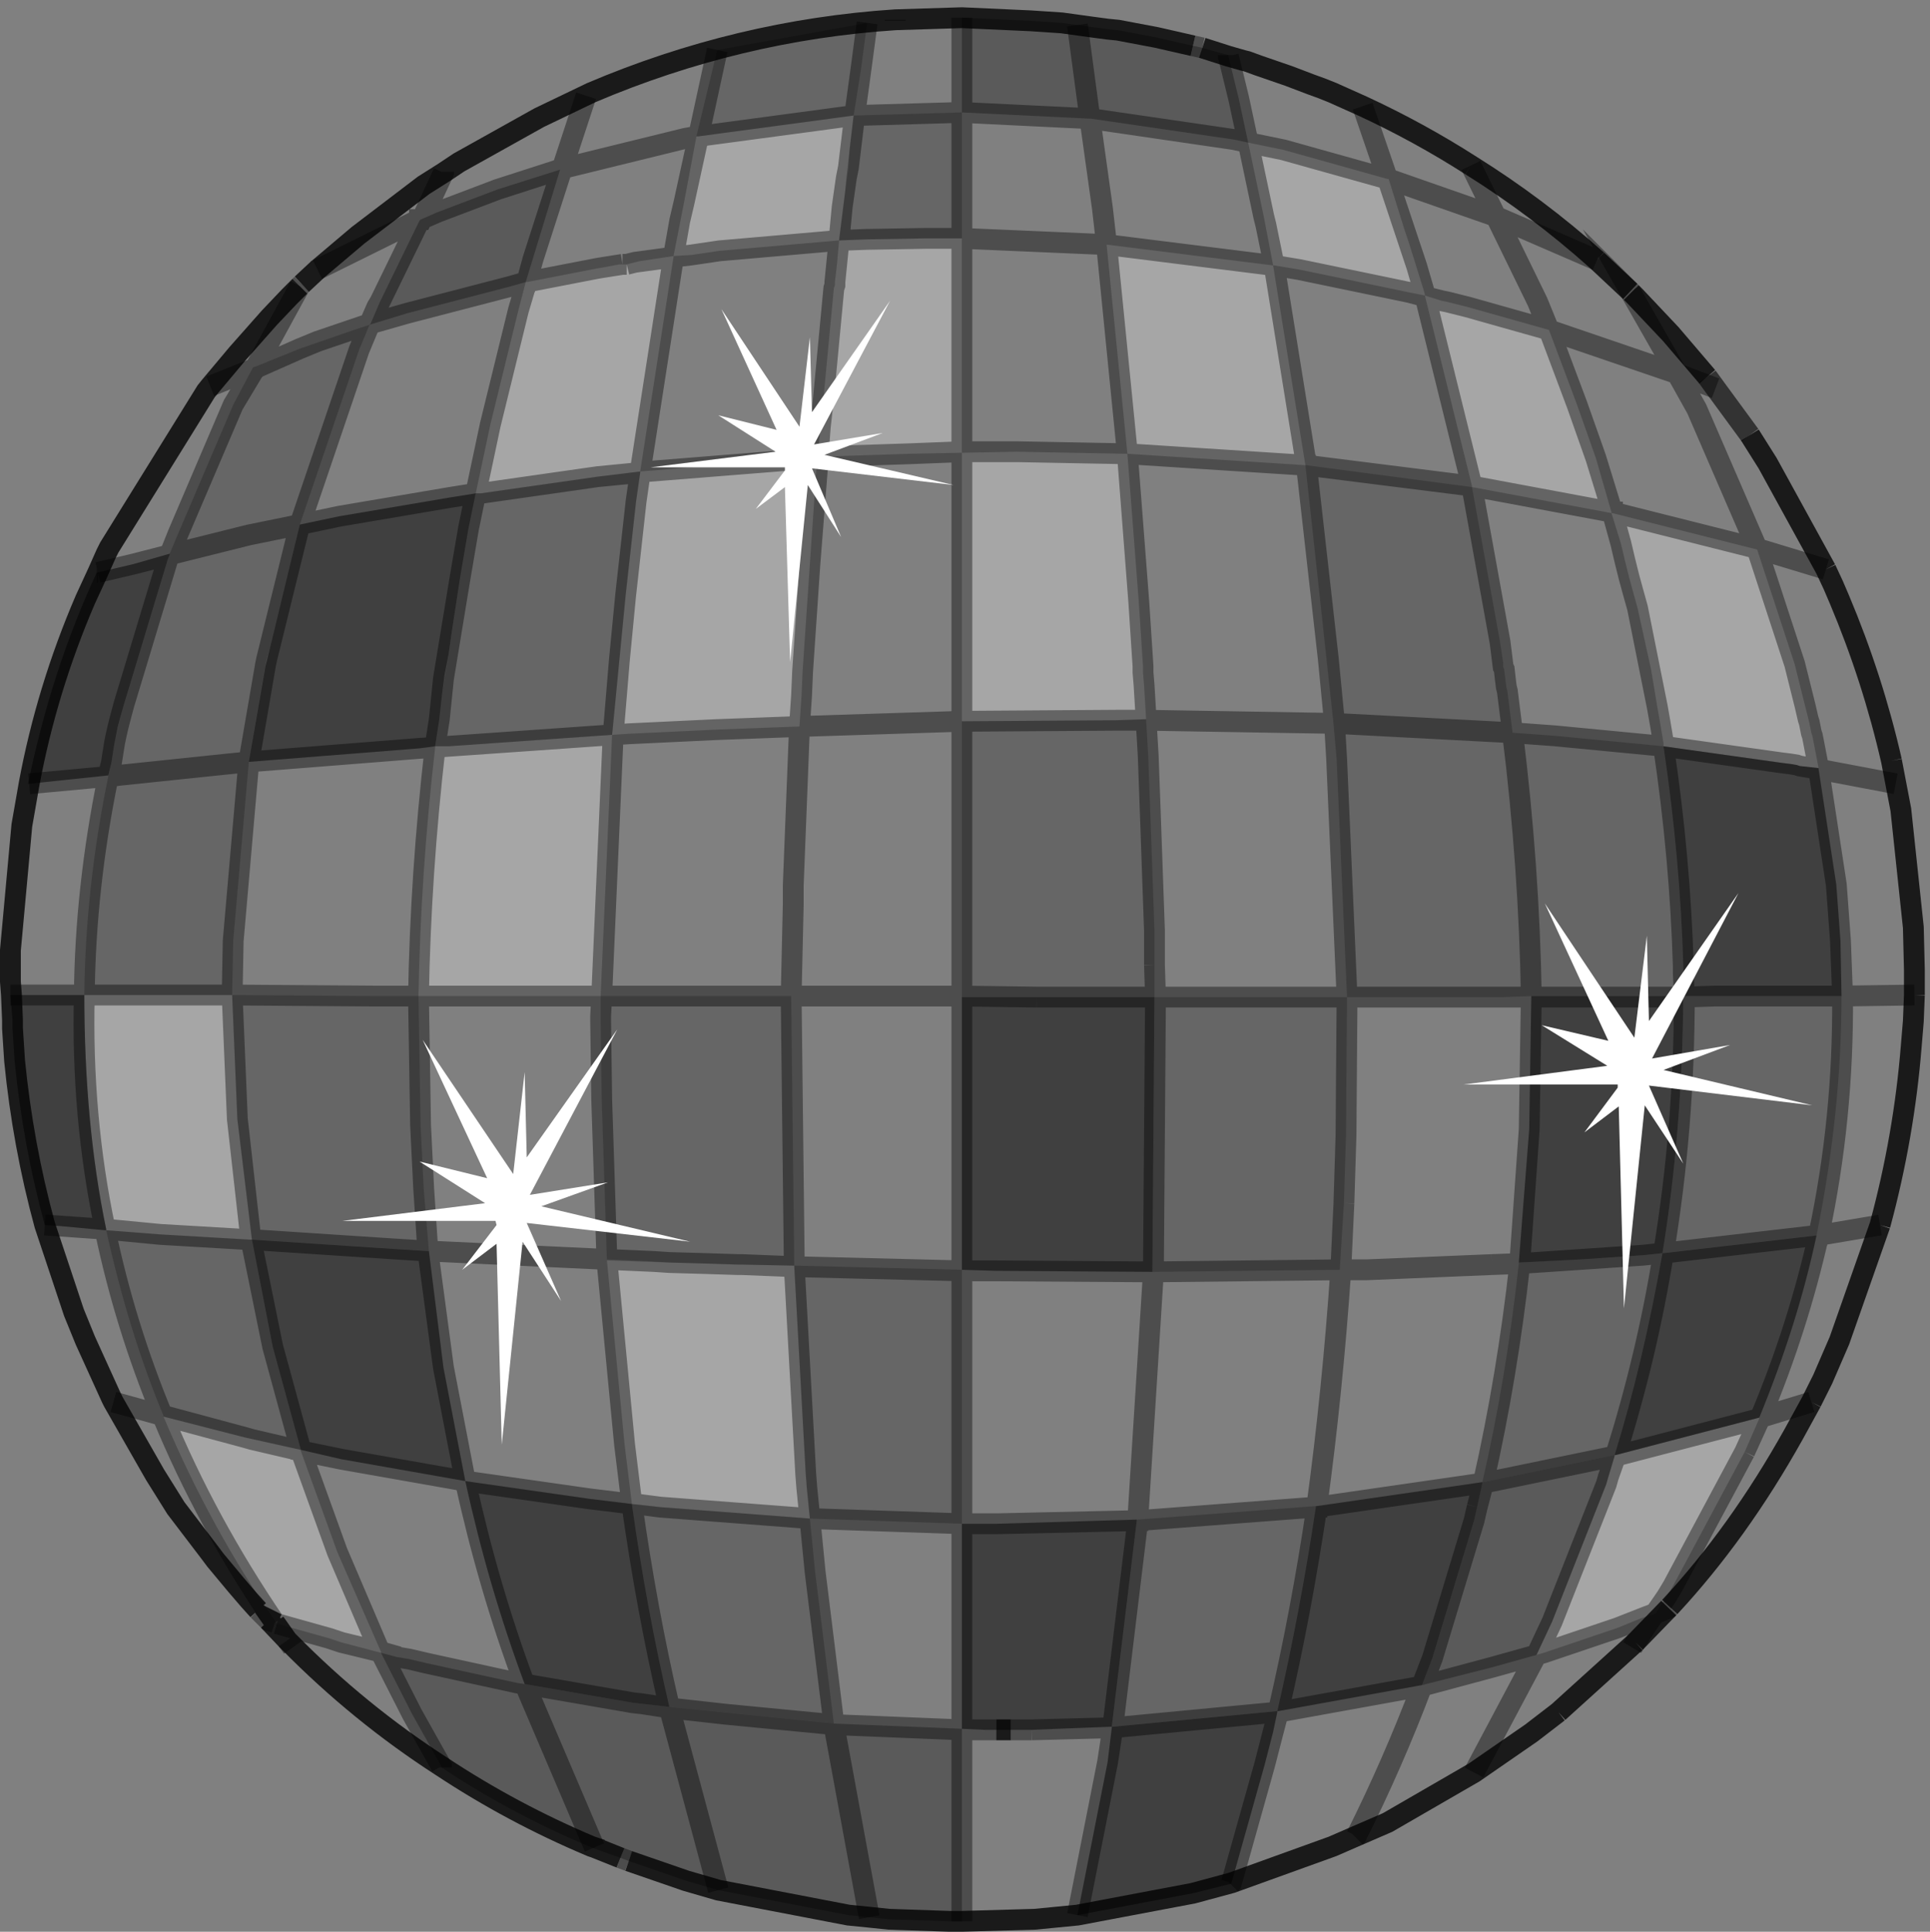 <?xml version="1.0" encoding="UTF-8" standalone="no"?>
<svg xmlns:xlink="http://www.w3.org/1999/xlink" height="92.8px" width="92.7px" xmlns="http://www.w3.org/2000/svg">
  <rect width="100%" height="100%" fill="#808080" stroke="none"/>
  <g transform="matrix(1.0, 0.0, 0.0, 1.0, 46.2, 46.55)">
    <path d="M20.45 -37.95 L20.5 -37.95 21.25 -35.55 20.45 -37.95 21.25 -35.55 21.5 -34.8 22.2 -32.55 22.25 -32.35 21.5 -32.5 20.3 -32.75 16.2 -33.6 15.0 -33.8 14.6 -35.75 14.5 -36.15 14.6 -35.75 15.0 -33.8 14.95 -33.8 14.5 -36.15 13.75 -39.7 15.45 -39.35 20.45 -37.95 M22.25 -32.3 L22.25 -32.35 23.05 -32.1 23.3 -32.05 24.3 -31.8 28.2 -30.7 29.55 -27.1 30.45 -24.55 31.2 -21.95 31.2 -21.9 24.5 -23.15 24.5 -23.2 22.25 -32.3 23.05 -32.1 22.25 -32.3 M6.95 -34.8 L14.95 -33.8 16.5 -24.2 7.95 -24.75 8.5 -17.6 8.7 -14.55 8.7 -14.25 8.75 -13.65 8.85 -12.0 7.4 -11.95 0.0 -11.9 0.0 -24.8 2.65 -24.85 7.95 -24.75 6.95 -34.8 M0.0 -35.1 L0.0 -24.85 0.0 -24.8 -2.55 -24.75 0.0 -24.85 -2.55 -24.75 -5.6 -24.65 -6.9 -24.6 -6.85 -25.4 -6.8 -26.05 -6.85 -25.4 -6.9 -24.6 -6.95 -24.6 -6.95 -24.55 -15.1 -23.9 -15.45 -23.85 -15.1 -23.9 -6.95 -24.55 -7.3 -19.45 -7.65 -14.3 -7.7 -13.15 -7.8 -11.65 -9.15 -11.6 -11.8 -11.5 -16.0 -11.3 -16.75 -11.25 -16.8 -11.25 -16.15 -17.95 -15.65 -22.45 -15.45 -23.85 -15.45 -23.9 -6.95 -24.6 -6.85 -25.4 -6.8 -25.95 -6.8 -26.05 -6.65 -27.4 -6.15 -32.7 -6.1 -32.85 -6.1 -33.0 -6.0 -33.85 -5.9 -35.0 -4.6 -35.05 -1.7 -35.1 0.0 -35.1 M31.2 -21.95 L24.5 -23.2 31.2 -21.95 M31.25 -21.9 L38.2 -20.15 40.0 -14.65 40.5 -12.65 40.65 -12.0 40.7 -11.85 40.65 -12.0 40.5 -12.65 40.7 -11.85 40.8 -11.35 40.85 -11.2 40.9 -10.95 41.15 -9.65 40.25 -9.75 40.1 -9.8 39.8 -9.85 39.4 -9.9 33.7 -10.7 33.7 -10.85 33.55 -11.75 33.4 -12.6 33.1 -14.4 32.45 -17.35 32.2 -18.25 32.05 -18.8 31.85 -19.6 31.65 -20.45 31.2 -21.9 31.25 -21.9 31.65 -20.45 31.25 -21.9 M38.3 21.55 L38.3 21.6 31.4 23.4 31.4 23.35 31.4 23.4 38.3 21.6 37.95 22.4 37.6 23.2 34.15 29.65 33.85 30.15 33.4 30.85 33.35 30.95 33.3 30.95 33.25 31.0 32.9 31.1 32.6 31.2 32.35 31.3 31.5 31.65 27.95 32.85 27.6 32.95 28.35 31.35 30.95 24.75 31.05 24.4 31.35 23.4 31.35 23.35 31.4 23.35 38.3 21.55 M31.05 24.4 L31.4 23.4 31.35 23.4 31.4 23.4 31.05 24.4 M-8.05 14.25 L-8.05 14.3 -10.55 14.2 -8.05 14.3 -7.5 24.25 -7.45 24.9 -7.4 25.4 -7.3 26.4 -12.55 26.0 -14.5 25.85 -15.65 25.7 -15.85 25.7 -15.65 25.7 -14.5 25.85 -15.85 25.7 -16.2 22.85 -17.05 14.0 -14.05 14.1 -12.3 14.15 -10.75 14.2 -10.55 14.2 -8.05 14.25 M33.85 30.15 L33.3 30.95 32.9 31.1 33.3 30.95 33.85 30.15 M-5.2 -41.0 L-5.4 -39.3 -5.55 -38.0 -5.75 -36.6 -5.9 -35.0 -5.75 -36.6 -5.55 -38.0 -5.6 -37.4 -5.9 -35.0 -11.65 -34.5 -13.0 -34.3 -13.85 -34.25 -13.35 -36.8 -12.65 -40.0 -13.35 -36.8 -12.75 -40.0 -12.65 -40.0 -5.2 -41.0 M-13.85 -34.25 L-13.85 -34.2 -15.7 -33.95 -16.1 -33.85 -15.7 -33.95 -13.85 -34.2 -15.45 -23.9 -17.5 -23.65 -23.1 -22.85 -23.35 -22.85 -22.65 -26.15 -21.3 -31.65 -20.9 -33.0 -21.3 -31.65 -20.95 -33.0 -20.9 -33.0 -17.55 -33.65 -17.25 -33.7 -16.45 -33.85 -16.3 -33.85 -16.25 -33.85 -16.1 -33.85 -15.5 -34.0 -14.85 -34.1 -13.85 -34.25 M-17.25 -33.7 L-16.3 -33.85 -17.25 -33.7 M-25.3 -10.7 L-24.65 -10.7 -16.8 -11.25 -17.35 1.3 -26.1 1.3 Q-26.0 -4.55 -25.3 -10.65 L-24.65 -10.7 -25.3 -10.65 -25.3 -10.7 M-42.15 1.25 L-35.05 1.25 -34.8 7.2 -34.1 13.0 -34.15 13.0 -34.8 7.2 -34.15 13.0 -34.25 13.0 -38.5 12.75 -41.1 12.5 -38.5 12.75 -41.1 12.55 -41.1 12.5 Q-42.15 7.45 -42.15 1.25 M-16.15 -17.95 L-16.45 -14.85 -16.75 -11.25 -16.45 -14.85 -16.15 -17.95 M-7.45 24.9 L-7.3 26.4 -7.45 24.9 M-38.35 21.5 L-34.45 22.5 -31.75 23.1 -31.75 23.15 -34.1 22.6 -34.45 22.5 -34.1 22.6 -31.75 23.15 -30.0 28.0 -27.9 32.8 -27.9 32.85 -27.95 32.8 -27.9 32.8 -27.95 32.8 -27.9 32.85 -29.8 32.35 -30.4 32.15 -32.9 31.45 Q-36.05 26.95 -38.35 21.5 M-30.0 28.0 L-27.95 32.8 -29.8 32.35 -27.95 32.8 -30.0 28.0" fill="#ffffff" fill-opacity="0.298" fill-rule="evenodd" stroke="none"/>
    <path d="M20.5 -37.95 L20.45 -37.95 19.25 -41.45 20.45 -37.95 15.45 -39.35 13.75 -39.7 14.5 -36.15 14.95 -33.8 6.95 -34.8 6.75 -36.55 6.15 -40.85 6.75 -36.55 6.95 -34.8 0.0 -35.1 6.95 -34.8 7.95 -24.75 2.65 -24.85 0.0 -24.8 0.0 -24.85 0.0 -35.1 0.0 -41.15 6.15 -40.85 6.2 -40.85 13.05 -39.85 13.75 -39.7 13.3 -41.8 12.8 -43.85 12.8 -43.9 13.5 -43.65 13.7 -43.6 14.25 -43.4 15.7 -42.9 16.75 -42.5 17.3 -42.3 19.05 -41.6 19.25 -41.45 Q21.95 -40.2 24.45 -38.6 L25.65 -36.15 20.5 -37.95 25.65 -36.15 24.45 -38.6 Q27.65 -36.6 30.5 -34.05 L25.65 -36.15 27.65 -32.05 28.2 -30.7 27.65 -32.05 25.65 -36.15 30.5 -34.05 32.1 -32.55 34.35 -28.6 28.2 -30.7 34.35 -28.6 32.1 -32.55 32.15 -32.5 32.35 -32.3 34.05 -30.5 35.8 -28.45 36.2 -27.9 37.85 -25.65 38.7 -24.3 41.5 -19.2 38.2 -20.2 38.2 -20.15 38.2 -20.2 41.5 -19.2 41.85 -18.45 42.15 -17.75 Q43.75 -13.95 44.65 -10.0 L44.85 -8.9 45.1 -7.65 45.7 -2.0 45.75 0.05 45.75 1.25 42.3 1.3 42.2 -1.35 42.3 1.3 45.75 1.25 45.7 2.5 45.6 3.7 Q45.25 8.05 44.1 12.3 L41.15 12.8 Q40.15 17.25 38.35 21.55 L38.3 21.6 38.35 21.55 Q40.15 17.25 41.15 12.8 L44.1 12.3 42.15 17.85 41.35 19.7 40.8 20.8 38.35 21.55 37.6 23.2 38.35 21.55 40.8 20.8 39.95 22.35 Q37.3 27.1 34.0 30.65 L33.1 31.65 32.2 32.6 32.1 32.7 28.65 35.7 27.35 36.7 24.6 38.6 20.45 41.0 18.9 41.7 12.9 43.95 12.95 43.9 17.8 42.15 18.95 41.65 Q20.7 38.15 22.1 34.45 L15.2 35.7 15.2 35.65 15.2 35.7 22.1 34.45 Q20.7 38.15 18.95 41.65 L20.45 41.0 18.95 41.65 18.9 41.7 18.95 41.65 17.8 42.15 12.95 43.9 14.55 38.2 14.95 36.65 15.15 35.7 15.2 35.7 14.95 36.65 15.2 35.7 15.15 35.7 15.15 35.65 15.2 35.65 22.1 34.4 25.45 33.55 27.6 32.95 27.95 32.85 31.5 31.65 32.35 31.3 32.6 31.2 32.9 31.1 31.5 31.65 32.9 31.1 33.25 31.0 33.3 30.95 33.35 30.95 33.4 30.85 33.85 30.15 34.15 29.65 37.6 23.2 37.95 22.4 38.3 21.6 38.3 21.55 Q40.15 17.05 41.05 12.8 L41.15 12.8 Q42.35 7.2 42.3 1.3 L42.25 1.3 42.3 1.3 Q42.35 7.2 41.15 12.8 L41.05 12.8 Q42.25 6.9 42.25 1.3 L42.2 -1.35 42.0 -4.05 41.15 -9.6 41.15 -9.65 40.9 -10.95 40.85 -11.2 40.8 -11.35 40.7 -11.85 40.5 -12.65 40.0 -14.65 38.2 -20.15 31.25 -21.9 31.25 -21.95 31.2 -21.95 31.25 -21.95 31.25 -21.9 31.2 -21.9 31.2 -21.95 30.45 -24.55 29.55 -27.1 28.2 -30.7 24.3 -31.8 23.3 -32.05 23.05 -32.1 22.25 -32.35 22.2 -32.55 21.5 -34.8 21.25 -35.55 20.5 -37.95 M15.0 -33.8 L16.2 -33.6 20.3 -32.75 21.5 -32.5 22.25 -32.35 22.25 -32.3 21.5 -32.5 22.25 -32.3 24.5 -23.2 16.55 -24.2 15.0 -33.8 16.55 -24.2 24.5 -23.2 24.5 -23.15 16.55 -24.2 16.5 -24.2 17.85 -11.8 18.0 -10.1 18.5 1.35 9.3 1.35 9.25 -0.2 9.3 1.35 9.25 1.35 9.25 -0.2 9.25 -1.85 9.05 -7.5 8.95 -10.25 8.85 -11.95 8.85 -12.0 8.75 -13.65 8.7 -14.25 8.7 -14.55 8.5 -17.6 7.95 -24.75 16.5 -24.2 14.95 -33.8 15.0 -33.8 M21.5 -34.8 L21.85 -33.75 22.2 -32.55 21.85 -33.75 21.5 -34.8 M36.2 -27.9 L34.35 -28.6 35.3 -26.9 38.2 -20.2 31.25 -21.95 30.45 -24.55 31.25 -21.95 38.2 -20.2 35.3 -26.9 34.35 -28.6 36.2 -27.9 M17.3 -42.3 L17.8 -42.1 19.25 -41.45 17.8 -42.1 17.3 -42.3 M13.5 -43.65 L12.8 -43.85 13.5 -43.65 M0.0 -45.7 L0.0 -41.15 -5.15 -41.0 -5.2 -41.0 -4.85 -43.2 -5.15 -41.0 -4.85 -43.2 -4.55 -45.45 -3.2 -45.55 -3.2 -45.6 0.0 -45.7 M2.65 -24.85 L0.0 -24.85 2.65 -24.85 M-2.55 -24.75 L0.0 -24.8 0.0 -11.9 0.0 1.3 -4.35 1.3 -8.2 1.3 -8.1 -3.1 -8.1 -4.0 -7.8 -11.65 0.0 -11.9 -7.8 -11.65 -8.1 -4.0 -8.1 -3.1 -8.2 1.3 -4.35 1.3 0.0 1.3 0.0 1.35 0.0 14.45 -8.05 14.25 -8.2 1.3 -15.05 1.3 -16.15 1.3 -17.3 1.3 -16.75 -11.25 -17.3 1.3 -17.35 1.3 -16.8 -11.25 -16.75 -11.25 -16.0 -11.3 -11.8 -11.5 -9.15 -11.6 -7.8 -11.65 -7.7 -13.15 -7.65 -14.3 -7.3 -19.45 -6.95 -24.55 -6.95 -24.6 -6.9 -24.6 -5.6 -24.65 -2.55 -24.75 M-5.9 -35.0 L-6.0 -33.85 -6.1 -33.0 -6.1 -32.85 -6.15 -32.7 -6.65 -27.4 -6.8 -25.95 -6.85 -25.4 -6.95 -24.6 -15.45 -23.9 -13.85 -34.2 -13.85 -34.25 -13.0 -34.3 -11.65 -34.5 -5.9 -35.0 -6.1 -33.0 -5.9 -35.0 M33.7 -10.7 L28.5 -11.2 26.45 -11.35 26.2 -13.35 26.15 -13.55 26.1 -14.05 26.05 -14.35 26.0 -14.7 25.85 -15.7 24.5 -23.15 31.2 -21.9 31.65 -20.45 31.85 -19.6 32.05 -18.8 32.2 -18.25 32.45 -17.35 33.1 -14.4 33.4 -12.6 33.55 -11.75 33.7 -10.85 33.7 -10.7 M8.85 -11.95 L17.85 -11.8 8.85 -11.95 M33.4 -12.6 L33.0 -14.6 32.45 -17.35 33.0 -14.6 33.4 -12.6 M41.15 -9.6 L44.85 -8.9 41.15 -9.6 M25.45 14.2 L26.75 14.1 26.75 14.15 Q26.15 19.65 25.0 24.65 L17.05 25.8 17.0 25.8 8.45 26.45 9.2 14.55 8.45 26.45 8.4 26.45 1.7 26.65 0.0 26.65 0.0 14.5 0.0 14.45 1.65 14.5 0.0 14.5 1.65 14.5 9.15 14.55 9.2 14.55 18.15 14.45 18.2 14.45 19.45 14.45 25.45 14.2 26.75 14.15 25.45 14.2 M5.55 45.45 L3.5 45.65 0.0 45.75 0.0 36.55 1.1 36.55 0.0 36.55 0.0 36.5 1.1 36.55 1.45 36.55 1.65 36.55 2.35 36.55 3.35 36.55 4.6 36.5 7.2 36.4 7.2 36.45 3.35 36.55 7.2 36.45 7.0 38.1 5.55 45.45 M-25.0 38.35 Q-29.1 35.6 -32.15 32.6 L-33.8 30.8 -34.25 30.3 -34.85 29.6 -35.85 28.4 -36.15 28.0 -36.7 27.35 -37.75 25.9 -38.75 24.3 -40.75 20.8 -40.85 20.6 -42.1 17.85 -42.65 16.5 -44.05 12.3 -43.3 12.35 -41.15 12.55 -41.1 12.55 Q-40.0 17.5 -38.35 21.45 L-38.4 21.45 Q-40.2 17.1 -41.15 12.55 -40.2 17.1 -38.4 21.45 L-38.35 21.45 -38.35 21.5 Q-36.05 26.95 -32.9 31.45 L-30.4 32.15 -29.8 32.35 -27.9 32.85 -27.9 32.8 -30.0 28.0 -31.75 23.15 -31.75 23.1 -29.8 23.55 -23.85 24.6 Q-22.75 29.65 -21.0 34.35 L-21.35 34.3 -25.7 33.35 -26.55 33.15 -27.15 33.05 -27.2 33.0 -27.9 32.8 -27.2 33.0 -27.15 33.05 -27.9 32.85 -26.4 35.8 -25.0 38.3 Q-28.95 35.75 -32.3 32.35 L-32.4 32.25 -33.0 31.4 -32.9 31.45 -33.0 31.4 -32.4 32.25 -32.3 32.35 Q-28.95 35.75 -25.0 38.3 L-25.0 38.35 M-45.7 1.25 L-45.7 0.6 -45.7 0.05 -45.7 -0.6 -45.7 -0.9 -45.15 -6.9 -44.85 -8.9 -44.8 -8.9 -41.0 -9.3 -41.0 -9.25 -44.8 -8.9 -41.0 -9.25 Q-42.1 -3.9 -42.15 1.25 L-45.65 1.25 -45.7 1.25 M-41.55 -19.05 L-41.1 -19.95 -40.95 -20.25 -36.3 -27.75 -36.1 -28.0 -34.8 -29.55 -33.25 -31.3 -31.8 -32.8 -31.7 -32.9 -31.05 -33.55 -29.0 -35.25 -25.85 -37.65 -24.9 -38.3 -24.15 -38.75 -20.3 -40.9 -18.05 -41.95 Q-15.05 -43.25 -11.75 -44.15 L-12.75 -40.0 -13.3 -39.9 -19.2 -38.45 -18.05 -41.95 -19.2 -38.45 -13.3 -39.9 -12.75 -40.0 -13.35 -36.8 -13.85 -34.25 -13.55 -35.95 -13.35 -36.8 -13.55 -35.95 -13.85 -34.25 -14.85 -34.1 -15.6 -34.0 -16.15 -33.85 -16.3 -33.85 -16.15 -33.85 -16.25 -33.85 -16.3 -33.85 -16.45 -33.85 -17.25 -33.7 -17.55 -33.65 -20.9 -33.0 -20.6 -34.1 -19.2 -38.45 -22.3 -37.45 -19.2 -38.45 -20.6 -34.1 -20.9 -33.0 -20.95 -33.0 -21.3 -31.65 -22.65 -26.15 -23.35 -22.85 -24.6 -22.65 -29.9 -21.75 -31.8 -21.35 -28.95 -29.75 -28.45 -30.95 -26.65 -31.5 -21.65 -32.8 -20.95 -33.0 -19.3 -38.4 -22.3 -37.45 -25.2 -36.35 -26.0 -36.0 -25.95 -36.0 -24.9 -38.25 -25.95 -36.0 -26.0 -36.0 -26.05 -35.95 -26.05 -36.0 -26.0 -36.0 -26.05 -36.0 -26.05 -35.95 -27.95 -32.05 -26.15 -35.95 -26.6 -35.7 -26.2 -35.9 -28.45 -31.0 -30.95 -30.15 -31.8 -29.8 -30.95 -30.15 -28.45 -31.0 -28.5 -30.95 -28.9 -30.8 -29.2 -30.7 -31.8 -29.8 -33.9 -28.95 -31.8 -32.8 -32.3 -32.3 -33.25 -31.3 -32.3 -32.3 -31.8 -32.8 -33.9 -28.95 -34.05 -28.9 -34.1 -28.8 -35.0 -27.1 -37.65 -20.9 -38.05 -19.95 -39.8 -19.45 -41.5 -19.05 -41.55 -19.05 M25.45 33.55 L22.1 34.45 22.1 34.4 22.1 34.45 25.45 33.55 M18.2 14.45 Q17.8 20.3 17.05 25.8 17.8 20.3 18.2 14.45 M8.9 19.1 L8.85 20.05 8.95 18.8 8.9 19.1 M0.0 26.65 L0.0 36.5 -6.15 36.25 -7.05 28.95 -7.3 26.4 0.0 26.65 M34.0 30.65 L33.95 30.7 33.35 30.95 33.95 30.7 34.0 30.65 M32.35 32.35 L33.25 31.0 32.35 32.35 33.95 30.7 32.35 32.35 32.2 32.6 32.35 32.35 28.65 35.7 32.35 32.35 M24.6 38.6 L27.6 32.95 24.6 38.6 M-41.1 -19.95 L-41.5 -19.05 -41.1 -19.95 M-45.15 -6.9 L-44.8 -8.9 -45.15 -6.9 M-13.0 -34.3 L-13.85 -34.2 -13.0 -34.3 M-5.6 -24.65 L-6.9 -24.55 -6.9 -24.6 -6.9 -24.55 -5.6 -24.65 M-24.9 -38.3 L-24.9 -38.25 -24.9 -38.3 M-24.9 -38.25 L-24.15 -38.75 -24.9 -38.25 -25.85 -37.65 -24.9 -38.25 M-29.0 -35.25 L-30.95 -33.6 -31.05 -33.55 -30.95 -33.6 -29.0 -35.25 M-31.7 -32.9 L-30.95 -33.6 -31.7 -32.9 M-30.95 -33.6 L-26.3 -35.9 -26.15 -35.95 -26.3 -35.9 -30.95 -33.6 M-34.1 -28.8 L-36.1 -28.0 -34.1 -28.8 M-26.15 -35.95 L-26.05 -35.95 -26.15 -35.95 M-25.85 10.55 L-26.0 7.5 -26.1 1.3 -17.35 1.3 -17.35 2.25 -17.35 2.55 -17.3 6.25 -17.05 13.95 -17.05 14.0 -16.2 22.85 -15.85 25.7 -17.9 25.45 -23.85 24.6 -24.9 19.15 -25.6 13.55 -17.05 13.95 -25.6 13.55 -25.85 10.55 M-7.3 -19.45 L-6.9 -24.55 -6.95 -24.55 -6.9 -24.55 -7.3 -19.45 M-29.8 23.55 L-31.75 23.15 -29.8 23.55 M-36.15 28.0 L-37.75 25.9 -36.15 28.0 M-33.3 31.3 L-33.0 31.4 -33.3 31.3 -32.4 32.25 -33.3 31.3 -33.8 30.8 -33.3 31.3 M-32.15 32.6 L-32.4 32.25 -32.15 32.6 M-33.0 31.4 Q-36.3 26.55 -38.4 21.45 -36.3 26.55 -33.0 31.4 M-45.65 1.25 L-45.7 0.6 -45.65 1.25 M-40.75 20.8 L-38.4 21.45 -40.75 20.8" fill="#ffffff" fill-opacity="0.0" fill-rule="evenodd" stroke="none"/>
    <path d="M11.55 -44.25 L12.8 -43.9 12.8 -43.85 11.55 -44.25 12.8 -43.85 13.3 -41.8 13.75 -39.7 13.05 -39.85 6.2 -40.85 6.15 -40.85 5.55 -45.35 6.15 -40.85 0.0 -41.15 0.0 -45.7 3.3 -45.55 4.8 -45.45 5.55 -45.35 6.25 -45.25 7.0 -45.15 7.5 -45.1 9.35 -44.75 11.1 -44.35 11.55 -44.25 M25.0 24.65 L25.05 24.65 31.35 23.35 31.35 23.4 25.05 24.7 25.05 24.65 25.05 24.7 31.35 23.4 31.05 24.4 30.95 24.75 28.35 31.35 27.6 32.95 25.45 33.55 22.1 34.4 22.6 33.1 24.6 26.5 24.75 25.85 25.05 24.7 25.0 24.7 25.05 24.7 24.75 25.85 25.0 24.7 25.0 24.65 M0.0 45.75 L-0.6 45.75 -3.5 45.65 -4.45 45.55 -5.45 45.45 -11.7 44.25 -13.25 43.8 -16.0 42.85 -16.4 42.7 -17.65 42.25 Q-21.55 40.65 -25.0 38.35 L-25.0 38.3 -26.4 35.8 -27.9 32.85 -27.15 33.05 -26.55 33.15 -25.7 33.35 -21.35 34.3 -21.0 34.35 -15.8 35.25 -15.35 35.3 -14.05 35.45 -14.05 35.5 -15.35 35.3 -14.05 35.5 -14.05 35.45 -6.15 36.25 0.0 36.5 0.0 36.55 0.0 45.75 M-4.45 45.55 L-6.15 36.3 0.0 36.55 -6.15 36.3 -4.45 45.55 M-11.7 44.25 L-14.05 35.5 -11.35 35.8 -6.15 36.3 -6.15 36.25 -6.15 36.3 -11.35 35.8 -14.05 35.5 -11.7 44.25 M-26.0 -36.0 L-25.2 -36.35 -22.3 -37.45 -19.3 -38.4 -20.95 -33.0 -21.65 -32.8 -26.65 -31.5 -28.4 -31.0 -26.65 -31.5 -28.45 -30.95 -28.4 -31.0 -27.95 -32.05 -26.05 -35.95 -26.0 -36.0 M-26.05 -36.0 L-26.05 -35.95 -26.05 -36.0 M-17.65 42.2 L-21.0 34.35 -17.65 42.2 -16.4 42.7 -17.65 42.2 -17.8 42.15 Q-21.6 40.55 -25.0 38.3 -21.6 40.55 -17.8 42.15 L-17.65 42.2 -17.65 42.25 -17.65 42.2" fill="#000000" fill-opacity="0.298" fill-rule="evenodd" stroke="none"/>
    <path d="M0.0 -11.9 L7.4 -11.95 8.85 -12.0 8.85 -11.95 8.95 -10.25 9.05 -7.5 9.25 -1.85 9.25 -0.2 9.25 1.35 9.3 1.35 18.5 1.35 18.0 -10.1 17.9 -11.8 26.45 -11.35 Q27.25 -4.85 27.35 1.3 27.25 -4.85 26.45 -11.35 L17.9 -11.8 18.0 -10.1 17.85 -11.8 16.5 -24.2 16.55 -24.2 17.6 -14.9 17.9 -11.8 17.85 -11.8 17.9 -11.8 17.6 -14.9 16.55 -24.2 24.5 -23.15 25.85 -15.7 26.0 -14.5 25.85 -15.7 26.0 -14.7 26.0 -14.5 26.05 -14.4 26.05 -14.35 26.1 -13.95 26.15 -13.55 26.2 -13.35 26.45 -11.35 28.5 -11.2 33.7 -10.7 Q34.5 -5.3 34.65 -0.15 L34.65 0.2 34.65 1.3 27.35 1.3 26.0 1.35 18.5 1.35 18.45 8.0 18.35 11.25 18.15 14.45 9.2 14.55 9.3 1.35 9.2 14.55 9.15 14.55 9.25 1.35 4.75 1.35 3.6 1.35 0.0 1.35 0.0 1.3 3.6 1.35 0.0 1.3 0.0 -11.9 M0.0 -41.15 L0.0 -35.1 -1.7 -35.1 -4.6 -35.05 -5.9 -35.0 -5.6 -37.4 -5.45 -38.5 -5.4 -39.3 -5.2 -41.0 -5.15 -41.0 -5.45 -38.5 -5.15 -41.0 0.0 -41.15 M7.4 -11.95 L8.85 -11.95 7.4 -11.95 M26.05 -14.4 L26.1 -13.95 26.05 -14.4 M42.25 1.3 Q42.25 6.9 41.05 12.8 L33.7 13.65 Q34.7 7.6 34.7 1.35 L36.15 1.3 34.7 1.35 Q34.7 7.6 33.7 13.65 L33.65 13.65 Q34.6 7.85 34.65 1.35 L34.65 1.3 34.7 1.3 34.7 1.35 34.65 1.35 34.7 1.35 34.7 1.3 36.15 1.3 42.25 1.3 M26.8 14.1 L29.75 13.95 32.7 13.75 33.65 13.65 Q32.7 19.0 31.35 23.35 L25.05 24.65 25.0 24.65 Q26.15 19.65 26.75 14.15 L26.75 14.1 26.8 14.1 26.8 14.15 29.75 13.95 26.8 14.15 26.8 14.1 M26.75 14.15 L26.8 14.15 Q26.2 19.55 25.05 24.65 26.2 19.55 26.8 14.15 L26.75 14.15 M8.45 26.45 L17.0 25.8 17.0 25.85 Q16.25 30.85 15.15 35.65 L7.25 36.4 8.45 26.5 8.4 26.5 8.45 26.5 7.25 36.4 7.2 36.4 8.4 26.5 8.4 26.45 8.45 26.45 8.45 26.5 17.0 25.85 8.45 26.5 8.45 26.45 M0.0 14.45 L0.0 14.5 -8.05 14.3 0.0 14.5 0.0 26.65 -7.3 26.4 -7.4 25.4 -7.45 24.9 -7.5 24.25 -8.05 14.3 -8.05 14.25 0.0 14.45 M-41.0 -9.3 L-40.85 -9.9 -40.75 -10.55 -40.7 -10.85 -40.65 -11.1 -40.55 -11.55 -40.45 -11.95 -40.25 -12.7 -40.45 -11.95 -40.55 -11.55 -40.45 -12.0 -40.25 -12.7 -38.15 -19.65 -38.05 -19.9 -37.65 -20.9 -38.05 -19.9 -34.25 -20.85 -31.8 -21.35 -34.25 -20.85 -38.05 -19.9 -38.05 -19.95 -37.65 -20.9 -35.0 -27.1 -33.95 -28.85 -34.1 -28.8 -33.95 -28.85 -35.0 -27.1 -34.1 -28.8 -34.05 -28.9 -33.9 -28.95 -33.95 -28.85 -31.8 -29.8 -33.95 -28.85 -33.9 -28.95 -31.8 -29.8 -29.2 -30.7 -28.9 -30.8 -28.45 -30.95 -28.95 -29.75 -31.8 -21.35 -33.25 -15.35 -33.4 -14.85 -33.45 -14.6 -34.25 -9.95 -35.0 -1.35 -35.05 1.25 -28.3 1.3 -27.2 1.3 -26.1 1.3 -26.0 7.5 -25.85 10.55 -25.65 13.55 -25.85 10.55 -25.6 13.55 -25.65 13.55 -27.25 13.45 -34.1 13.0 -34.8 7.2 -35.05 1.25 -42.15 1.25 Q-42.1 -3.9 -41.0 -9.25 L-41.0 -9.3 M-4.85 -43.2 L-5.2 -41.0 -12.65 -40.0 -11.75 -44.15 -12.65 -40.0 -12.75 -40.0 -11.75 -44.15 -4.55 -45.45 -4.85 -43.2 M-23.35 -22.85 L-23.1 -22.85 -17.5 -23.65 -15.45 -23.9 -15.45 -23.85 -15.65 -22.45 -16.15 -17.95 -16.8 -11.25 -24.65 -10.7 -25.3 -10.7 -25.1 -12.0 -24.95 -13.35 -24.85 -14.0 -24.65 -15.15 -24.5 -16.2 -24.1 -18.8 -23.7 -21.15 -23.35 -22.85 M-17.5 -23.65 L-15.45 -23.85 -17.5 -23.65 M-33.4 -14.85 L-31.8 -21.35 -33.4 -14.85 M-41.0 -9.25 L-35.25 -9.85 -34.25 -9.95 -35.25 -9.85 -41.0 -9.25 M-17.3 1.3 L-16.15 1.3 -15.05 1.3 -8.2 1.3 -8.05 14.25 -10.55 14.2 -10.75 14.2 -12.3 14.15 -14.05 14.1 -14.8 14.05 -17.05 13.95 -17.3 6.25 -17.35 2.55 -17.35 2.25 -17.35 1.3 -17.3 1.3 -17.35 2.25 -17.3 1.3 M-14.5 25.85 L-12.55 26.0 -7.3 26.4 -7.05 28.95 -6.15 36.25 -14.05 35.45 Q-15.15 30.7 -15.85 25.7 L-14.5 25.85 M-34.1 13.0 L-33.1 18.15 -31.75 23.1 -34.45 22.5 -38.35 21.5 -38.35 21.45 -34.45 22.5 -38.35 21.45 Q-40.0 17.5 -41.1 12.55 L-38.5 12.75 -34.25 13.0 -34.15 13.0 -33.1 18.15 -34.15 13.0 -34.1 13.0" fill="#000000" fill-opacity="0.2" fill-rule="evenodd" stroke="none"/>
    <path d="M27.35 1.3 L34.65 1.3 34.65 0.2 34.65 -0.15 Q34.5 -5.3 33.7 -10.7 L39.4 -9.9 39.8 -9.85 40.1 -9.8 40.25 -9.75 41.15 -9.65 41.15 -9.6 42.0 -4.05 42.2 -1.35 42.25 1.3 36.15 1.3 34.7 1.3 34.65 1.3 34.65 1.35 Q34.6 7.85 33.65 13.65 L32.7 13.75 29.75 13.95 26.8 14.1 27.25 7.7 26.8 14.1 26.75 14.1 27.25 7.7 27.35 1.35 34.65 1.35 27.35 1.35 27.35 1.3 M41.15 -9.6 L40.25 -9.75 41.15 -9.6 M41.05 12.8 Q40.15 17.05 38.3 21.55 L31.4 23.35 31.35 23.35 Q32.7 19.0 33.65 13.65 L33.7 13.65 41.05 12.8 M34.65 0.2 L34.7 1.3 34.65 0.2 M31.4 23.35 Q32.9 18.6 33.7 13.65 32.9 18.6 31.4 23.35 M12.9 43.95 L11.1 44.4 5.55 45.45 7.0 38.1 7.25 36.45 7.2 36.45 7.25 36.45 7.0 38.1 7.2 36.45 7.2 36.4 7.25 36.4 15.15 35.65 Q16.25 30.85 17.0 25.85 L17.0 25.8 17.05 25.8 17.05 25.85 17.05 25.8 25.0 24.65 25.0 24.7 24.75 25.85 24.6 26.5 22.6 33.1 22.1 34.4 15.2 35.65 Q16.3 30.9 17.05 25.85 L25.0 24.7 17.05 25.85 Q16.3 30.9 15.2 35.65 L15.15 35.65 15.15 35.7 7.25 36.45 7.25 36.4 7.25 36.45 15.15 35.7 14.95 36.65 14.55 38.2 12.95 43.9 12.9 43.95 M-44.05 12.3 Q-45.1 8.45 -45.5 4.4 L-45.6 2.85 -45.6 2.45 -45.7 1.25 -45.65 1.25 -42.15 1.25 Q-42.15 7.45 -41.1 12.5 L-41.1 12.55 -41.15 12.55 -41.15 12.5 -41.1 12.5 -41.15 12.5 -41.15 12.55 -43.3 12.35 -44.05 12.3 M-44.85 -8.9 Q-43.75 -14.3 -41.55 -19.05 L-41.5 -19.05 -42.1 -17.75 Q-43.95 -13.45 -44.8 -8.9 -43.95 -13.45 -42.1 -17.75 L-41.5 -19.05 -39.8 -19.45 -38.05 -19.9 -39.8 -19.45 -38.05 -19.95 -38.05 -19.9 -38.15 -19.65 -40.25 -12.7 -40.45 -12.0 -40.55 -11.6 -40.65 -11.1 -40.7 -10.85 -40.75 -10.55 -40.85 -9.9 -41.0 -9.3 -44.8 -8.9 -44.85 -8.9 M0.0 1.35 L3.6 1.35 4.75 1.35 9.25 1.35 9.15 14.55 1.65 14.5 0.0 14.45 0.0 1.35 M0.0 26.65 L1.7 26.65 8.4 26.45 8.4 26.5 7.2 36.4 4.6 36.5 3.35 36.55 2.35 36.55 1.65 36.55 1.45 36.55 1.1 36.55 0.0 36.5 0.0 26.65 M17.0 25.85 L17.05 25.85 17.0 25.85 M8.4 26.5 L1.7 26.65 8.4 26.5 M12.95 43.9 L11.1 44.4 12.95 43.9 M-40.7 -10.85 L-40.85 -9.9 -40.7 -10.85 M-23.35 -22.85 L-23.7 -21.15 -24.1 -18.8 -24.5 -16.2 -24.65 -15.15 -24.85 -14.1 -24.95 -13.35 -25.1 -12.0 -25.3 -10.7 -26.05 -10.6 -34.25 -9.95 -33.45 -14.55 -33.25 -15.35 -31.8 -21.35 -29.9 -21.75 -24.6 -22.65 -23.35 -22.85 M-25.1 -12.0 L-24.9 -13.95 -24.1 -18.8 -24.9 -13.95 -25.1 -12.0 M-34.1 13.0 L-27.25 13.45 -25.65 13.55 -25.6 13.55 -24.9 19.15 -23.85 24.6 -17.9 25.45 -15.85 25.7 Q-15.15 30.7 -14.05 35.45 L-15.35 35.3 -15.8 35.25 -21.0 34.35 Q-22.75 29.65 -23.85 24.6 L-29.8 23.55 -31.75 23.1 -33.1 18.15 -34.1 13.0 M-24.9 19.15 L-25.65 13.55 -24.9 19.15 M-45.6 2.45 L-45.65 1.25 -45.6 2.45 M-43.3 12.35 L-41.15 12.5 Q-42.3 7.05 -42.15 1.25 -42.3 7.05 -41.15 12.5 L-43.3 12.35" fill="#000000" fill-opacity="0.498" fill-rule="evenodd" stroke="none"/>
    <path d="M24.45 -38.6 Q21.95 -40.2 19.25 -41.45 L17.8 -42.1 17.3 -42.3 16.75 -42.5 15.7 -42.9 14.25 -43.4 13.7 -43.6 13.5 -43.65 12.8 -43.85 11.55 -44.25 M30.5 -34.05 Q27.65 -36.6 24.45 -38.6 M32.1 -32.55 L30.5 -34.05 M35.8 -28.45 L34.05 -30.5 32.35 -32.3 32.15 -32.5 M11.1 -44.35 L9.35 -44.75 7.5 -45.1 7.0 -45.15 6.25 -45.25 4.8 -45.45 3.3 -45.55 0.0 -45.7 -3.2 -45.6 Q-10.75 -45.1 -17.8 -42.1 L-20.3 -40.9 -24.15 -38.75 -24.9 -38.25 -25.85 -37.65 -29.0 -35.25 -30.95 -33.6 -31.7 -32.9 M41.5 -19.2 L38.7 -24.3 37.85 -25.65 M44.65 -10.0 Q43.75 -13.95 42.15 -17.75 L41.85 -18.45 41.5 -19.2 M45.75 1.25 L45.75 0.05 45.7 -2.0 45.1 -7.65 44.65 -10.0 M44.1 12.3 Q45.25 8.05 45.6 3.7 L45.7 2.5 45.75 1.25 M40.8 20.8 L41.35 19.7 42.15 17.85 44.1 12.3 M40.8 20.8 L39.95 22.35 Q37.3 27.1 34.0 30.65 M28.65 35.7 L27.35 36.7 24.6 38.6 20.45 41.0 18.95 41.65 17.8 42.15 12.95 43.9 11.1 44.4 5.55 45.45 3.5 45.65 0.0 45.75 -0.6 45.75 -3.5 45.65 -4.45 45.55 -5.45 45.45 -11.7 44.25 -13.25 43.8 -16.0 42.85 M-33.8 30.8 L-34.25 30.3 -34.85 29.6 -35.85 28.4 -36.15 28.0 -37.75 25.9 -38.75 24.3 -40.75 20.8 -40.85 20.6 -42.1 17.85 -42.65 16.5 -44.05 12.3 Q-45.1 8.45 -45.5 4.4 L-45.6 2.85 -45.6 2.45 -45.65 1.25 -45.7 0.6 -45.7 0.05 -45.7 -0.6 -45.7 -0.9 -45.15 -6.9 -44.8 -8.9 Q-43.95 -13.45 -42.1 -17.75 L-41.5 -19.05 -41.1 -19.95 -40.95 -20.25 -36.3 -27.75 -36.1 -28.0 -34.8 -29.55 -33.25 -31.3 -32.3 -32.3 -31.8 -32.8 M2.35 36.55 L1.65 36.55 M32.35 32.35 L33.95 30.7 M28.65 35.7 L32.35 32.35 M-44.85 -8.9 L-44.8 -8.9 M-31.05 -33.55 L-30.95 -33.6 M-17.65 42.2 L-16.4 42.7 M-32.9 31.45 L-33.0 31.4 -32.4 32.25 -32.3 32.35 Q-28.95 35.75 -25.0 38.3 -21.6 40.55 -17.8 42.15 L-17.65 42.2 -17.65 42.25 M-33.3 31.3 L-32.4 32.25" fill="none" stroke="#000000" stroke-linecap="butt" stroke-linejoin="miter-clip" stroke-miterlimit="10.0" stroke-opacity="0.8" stroke-width="1.0"/>
    <path d="M36.2 -27.9 L35.8 -28.45 M37.85 -25.65 L36.2 -27.9" fill="none" stroke="#000000" stroke-linecap="butt" stroke-linejoin="miter-clip" stroke-miterlimit="10.0" stroke-opacity="0.6" stroke-width="1.0"/>
    <path d="M20.5 -37.95 L20.45 -37.95 21.25 -35.55 21.5 -34.8 21.85 -33.75 22.2 -32.55 22.25 -32.35 22.25 -32.3 21.5 -32.5 20.3 -32.75 16.2 -33.6 15.0 -33.8 16.55 -24.2 24.5 -23.2 22.25 -32.3 23.05 -32.1 23.3 -32.05 24.3 -31.8 28.2 -30.7 34.35 -28.6 32.1 -32.55 32.15 -32.5 M20.5 -37.95 L25.65 -36.15 24.45 -38.6 M19.25 -41.45 L20.45 -37.95 15.45 -39.35 13.75 -39.7 14.5 -36.15 14.6 -35.75 15.0 -33.8 14.95 -33.8 6.95 -34.8 0.0 -35.1 0.0 -24.85 2.65 -24.85 7.95 -24.75 6.95 -34.8 6.75 -36.55 6.15 -40.85 6.2 -40.85 13.05 -39.85 13.75 -39.7 13.3 -41.8 12.8 -43.85 12.8 -43.9 M28.2 -30.7 L27.65 -32.05 25.65 -36.15 30.5 -34.05 M28.2 -30.7 L29.55 -27.1 30.45 -24.55 31.25 -21.95 38.2 -20.2 35.3 -26.9 34.35 -28.6 36.2 -27.9 M11.55 -44.25 L11.1 -44.35 M5.55 -45.35 L6.15 -40.85 0.0 -41.15 0.0 -35.1 -1.7 -35.1 -4.6 -35.05 -5.9 -35.0 -5.75 -36.6 -5.55 -38.0 -5.45 -38.5 -5.15 -41.0 -4.85 -43.2 -4.55 -45.45 M0.0 -45.7 L0.0 -41.15 -5.15 -41.0 -5.2 -41.0 -12.65 -40.0 -13.35 -36.8 -13.55 -35.95 -13.85 -34.25 -13.85 -34.2 -13.0 -34.3 -11.65 -34.5 -5.9 -35.0 -6.1 -33.0 -6.1 -32.85 -6.15 -32.7 -6.65 -27.4 -6.8 -26.05 -6.85 -25.4 -6.9 -24.6 -6.9 -24.55 -5.6 -24.65 -2.55 -24.75 0.0 -24.85 0.0 -24.8 0.0 -11.9 7.4 -11.95 8.85 -11.95 8.85 -12.0 8.75 -13.65 8.7 -14.25 8.7 -14.55 8.5 -17.6 7.95 -24.75 16.5 -24.2 16.55 -24.2 17.6 -14.9 17.9 -11.8 18.0 -10.1 18.5 1.35 26.0 1.35 27.35 1.35 27.25 7.7 26.8 14.1 26.8 14.15 29.75 13.95 32.7 13.75 33.65 13.65 33.7 13.65 Q32.9 18.6 31.4 23.35 L31.4 23.4 38.3 21.6 38.35 21.55 Q40.15 17.25 41.15 12.8 L44.1 12.3 M17.85 -11.8 L17.9 -11.8 26.45 -11.35 26.2 -13.35 26.15 -13.55 26.1 -13.95 26.05 -14.4 26.0 -14.5 25.85 -15.7 24.5 -23.15 24.5 -23.2 31.2 -21.95 31.25 -21.95 31.25 -21.9 31.65 -20.45 31.85 -19.6 32.05 -18.8 32.2 -18.25 32.45 -17.35 33.0 -14.6 33.4 -12.6 33.55 -11.75 33.7 -10.85 33.7 -10.7 39.4 -9.9 39.8 -9.85 40.1 -9.8 40.25 -9.75 41.15 -9.6 41.15 -9.65 40.9 -10.95 40.85 -11.2 40.8 -11.35 40.7 -11.85 40.65 -12.0 40.5 -12.65 40.0 -14.65 38.2 -20.15 38.2 -20.2 41.5 -19.2 M9.25 -0.2 L9.25 -1.85 9.05 -7.5 8.95 -10.25 8.85 -11.95 17.85 -11.8 M27.35 1.3 Q27.25 -4.85 26.45 -11.35 L28.5 -11.2 33.7 -10.7 Q34.5 -5.3 34.65 -0.15 L34.65 0.2 34.7 1.3 34.7 1.35 Q34.7 7.6 33.7 13.65 L41.05 12.8 41.15 12.8 Q42.35 7.2 42.3 1.3 L42.25 1.3 36.15 1.3 34.7 1.35 34.65 1.35 27.35 1.35 27.35 1.3 M44.85 -8.9 L41.15 -9.6 42.0 -4.05 42.2 -1.35 42.3 1.3 45.75 1.25 M25.45 14.2 L26.75 14.15 26.8 14.15 Q26.2 19.55 25.05 24.65 L25.05 24.7 31.35 23.4 31.4 23.4 31.05 24.4 30.95 24.75 28.35 31.35 27.6 32.95 24.6 38.6 M37.6 23.2 L38.35 21.55 40.8 20.8 M-16.0 42.85 L-16.4 42.7 M-31.8 -32.8 L-31.7 -32.9 M24.75 25.85 L25.05 24.7 25.0 24.7 17.05 25.85 Q16.3 30.9 15.2 35.65 L15.2 35.7 22.1 34.45 Q20.7 38.15 18.95 41.65 L18.9 41.7 M24.75 25.85 L24.6 26.5 22.6 33.1 22.1 34.4 22.1 34.45 25.45 33.55 27.6 32.95 27.95 32.85 31.5 31.65 32.9 31.1 33.3 30.95 33.85 30.15 34.15 29.65 37.6 23.2 M18.35 11.25 L18.45 8.0 18.5 1.35 9.3 1.35 9.2 14.55 18.15 14.45 18.2 14.45 19.45 14.45 25.45 14.2 M18.35 11.25 L18.2 14.45 Q17.8 20.3 17.05 25.8 L17.05 25.85 17.0 25.85 8.45 26.5 7.25 36.4 7.25 36.45 15.15 35.7 15.2 35.7 14.95 36.65 14.55 38.2 12.95 43.9 12.9 43.95 M0.0 1.3 L0.0 1.35 0.0 14.45 0.0 14.5 1.65 14.5 9.15 14.55 9.2 14.55 8.45 26.45 8.45 26.5 8.4 26.5 1.7 26.65 0.0 26.65 0.0 36.5 0.0 36.55 -6.15 36.3 -4.45 45.55 M3.6 1.35 L0.0 1.3 0.0 -11.9 -7.8 -11.65 -8.1 -4.0 -8.1 -3.1 -8.2 1.3 -4.35 1.3 0.0 1.3 M3.6 1.35 L4.75 1.35 9.25 1.35 9.3 1.35 9.25 -0.2 M-8.05 14.25 L-8.05 14.3 0.0 14.5 0.0 26.65 -7.3 26.4 -7.45 24.9 -7.5 24.25 -8.05 14.3 -10.55 14.2 -10.75 14.2 -12.3 14.15 -14.05 14.1 -14.8 14.05 -17.05 13.95 -25.6 13.55 -25.65 13.55 -24.9 19.15 -23.85 24.6 -17.9 25.45 -15.85 25.7 -15.65 25.7 -14.5 25.85 -12.55 26.0 -7.3 26.4 -7.05 28.95 -6.15 36.25 -6.15 36.3 -11.35 35.8 -14.05 35.5 -11.7 44.25 M7.2 36.45 L7.25 36.45 7.0 38.1 5.55 45.45 M3.35 36.55 L7.2 36.45 M1.1 36.55 L0.0 36.55 0.0 45.75 M1.45 36.55 L1.1 36.55 M1.65 36.55 L1.45 36.55 M2.35 36.55 L3.35 36.55 M33.35 30.95 L33.95 30.7 34.0 30.65 M33.35 30.95 L33.3 30.95 33.25 31.0 32.35 32.35 32.2 32.6 M-41.5 -19.05 L-41.55 -19.05 M-41.0 -9.3 L-40.85 -9.9 -40.7 -10.85 -40.65 -11.1 -40.55 -11.55 -40.45 -11.95 -40.25 -12.7 -38.15 -19.65 -38.05 -19.9 -39.8 -19.45 -41.5 -19.05 M-44.8 -8.9 L-41.0 -9.25 -41.0 -9.3 M-3.2 -45.55 L-3.2 -45.6 M-11.75 -44.15 L-12.65 -40.0 -12.75 -40.0 -13.3 -39.9 -19.2 -38.45 -20.6 -34.1 -20.9 -33.0 -20.95 -33.0 -21.65 -32.8 -26.65 -31.5 -28.4 -31.0 -28.45 -31.0 -30.95 -30.15 -31.8 -29.8 -33.95 -28.85 -35.0 -27.1 -37.65 -20.9 -38.05 -19.9 -34.25 -20.85 -31.8 -21.35 -28.95 -29.75 -28.45 -30.95 -28.45 -31.0 -28.1 -31.8 -27.95 -32.05 -26.05 -35.95 -26.15 -35.95 -26.3 -35.9 -30.95 -33.6 M-18.05 -41.95 L-19.2 -38.45 -22.3 -37.45 -25.2 -36.35 -26.0 -36.0 -26.05 -36.0 -26.05 -35.95 -26.0 -36.0 -25.95 -36.0 -24.9 -38.25 -24.9 -38.3 M-16.1 -33.85 L-15.7 -33.95 -13.85 -34.2 -15.45 -23.9 -15.45 -23.85 -15.1 -23.9 -6.95 -24.55 -6.9 -24.55 -7.3 -19.45 -7.65 -14.3 -7.7 -13.15 -7.8 -11.65 -9.15 -11.6 -11.8 -11.5 -16.0 -11.3 -16.75 -11.25 -17.3 1.3 -16.15 1.3 -15.05 1.3 -8.2 1.3 -8.05 14.25 M-16.3 -33.85 L-16.15 -33.85 -16.1 -33.85 M-16.3 -33.85 L-17.25 -33.7 -17.55 -33.65 -20.9 -33.0 -21.3 -31.65 -22.65 -26.15 -23.35 -22.85 -23.1 -22.85 -17.5 -23.65 -15.45 -23.85 -15.65 -22.45 -16.15 -17.95 -16.45 -14.85 -16.75 -11.25 -16.8 -11.25 -24.65 -10.7 -25.3 -10.65 -26.05 -10.6 -34.25 -9.95 -35.25 -9.85 -41.0 -9.25 Q-42.1 -3.9 -42.15 1.25 L-35.05 1.25 -34.8 7.2 -34.15 13.0 -33.1 18.15 -31.75 23.1 -31.75 23.15 -29.8 23.55 -23.85 24.6 Q-22.75 29.65 -21.0 34.35 L-15.8 35.25 -15.35 35.3 -14.05 35.5 -14.05 35.45 Q-15.15 30.7 -15.85 25.7 L-16.2 22.85 -17.05 14.0 -17.05 13.95 -17.3 6.25 -17.35 2.55 -17.35 2.25 -17.3 1.3 -17.35 1.3 -26.1 1.3 Q-26.0 -4.55 -25.3 -10.65 L-25.3 -10.7 -25.1 -12.0 -24.9 -13.95 -24.1 -18.8 -23.7 -21.15 -23.35 -22.85 -24.6 -22.65 -29.9 -21.75 -31.8 -21.35 -33.4 -14.85 -33.45 -14.6 -34.25 -9.95 -35.0 -1.35 -35.05 1.25 -28.3 1.3 -27.2 1.3 -26.1 1.3 -26.0 7.5 -25.85 10.55 -25.65 13.55 -27.25 13.45 -34.1 13.0 -34.15 13.0 -34.25 13.0 -38.5 12.75 -41.1 12.5 -41.15 12.5 -41.15 12.55 Q-40.2 17.1 -38.4 21.45 L-38.35 21.45 -34.45 22.5 -34.1 22.6 -31.75 23.15 -30.0 28.0 -27.95 32.8 -27.9 32.85 -26.4 35.8 -25.0 38.3 -25.0 38.35 M-33.9 -28.95 L-33.95 -28.85 -34.1 -28.8 -36.1 -28.0 M-33.9 -28.95 L-31.8 -32.8 M-27.9 32.8 L-27.2 33.0 -27.15 33.05 -26.55 33.15 -25.7 33.35 -21.35 34.3 -21.0 34.35 -17.65 42.2 M-27.9 32.8 L-27.95 32.8 -29.8 32.35 -30.4 32.15 -32.9 31.45 M-33.0 31.4 L-33.3 31.3 -33.8 30.8 M-32.4 32.25 L-32.15 32.6 M-38.4 21.45 Q-36.3 26.55 -33.0 31.4 M-45.65 1.25 L-45.7 1.25 M-45.65 1.25 L-42.15 1.25 Q-42.3 7.05 -41.15 12.5 L-43.3 12.35 -44.05 12.3 M-38.4 21.45 L-40.75 20.8" fill="none" stroke="#000000" stroke-linecap="butt" stroke-linejoin="miter-clip" stroke-miterlimit="10.0" stroke-opacity="0.4" stroke-width="1.0"/>
    <path d="M-34.25 -9.95 L-25.3 -10.7 Q-26.0 -4.6 -26.1 1.3 L-35.05 1.25 Q-35.05 -4.1 -34.25 -9.95" fill="#ffffff" fill-opacity="0.0" fill-rule="evenodd" stroke="none"/>
    <path d="M27.35 1.3 Q27.4 7.95 26.75 14.1 L18.15 14.45 18.5 1.35 27.35 1.3" fill="#ffffff" fill-opacity="0.0" fill-rule="evenodd" stroke="none"/>
    <path d="M27.85 2.7 L31.05 3.45 28.0 -3.15 32.3 3.3 32.9 -1.6 33.0 2.5 37.3 -3.65 33.15 4.3 36.9 3.65 33.7 4.85 40.85 6.55 33.0 5.6 34.65 9.35 32.8 6.55 31.8 16.3 31.55 6.6 29.9 7.85 31.5 5.7 31.5 5.55 24.1 5.55 31.0 4.65 27.85 2.7" fill="#ffffff" fill-rule="evenodd" stroke="none"/>
    <path d="M-21.55 9.85 L-21.0 4.95 -20.9 9.05 -16.55 2.9 -20.75 10.85 -17.0 10.25 -20.2 11.4 -13.05 13.1 -20.9 12.2 -19.25 15.95 -21.1 13.1 -22.1 22.85 -22.35 13.2 -24.0 14.45 -22.35 12.3 -22.4 12.1 -29.75 12.1 -22.9 11.25 -26.05 9.25 -22.8 10.05 -25.9 3.4 -21.55 9.85" fill="#ffffff" fill-rule="evenodd" stroke="none"/>
    <path d="M-6.6 -24.7 L-0.4 -23.25 -7.2 -24.05 -5.8 -20.75 -7.4 -23.25 -8.25 -14.75 -8.5 -23.15 -9.9 -22.1 -8.5 -23.95 -8.5 -24.1 -14.95 -24.1 -8.95 -24.85 -11.7 -26.6 -8.9 -25.9 -11.55 -31.7 -7.8 -26.05 -7.3 -30.35 -7.2 -26.75 -3.45 -32.1 -7.1 -25.2 -3.8 -25.75 -6.6 -24.7" fill="#ffffff" fill-rule="evenodd" stroke="none"/>
  </g>
</svg>
